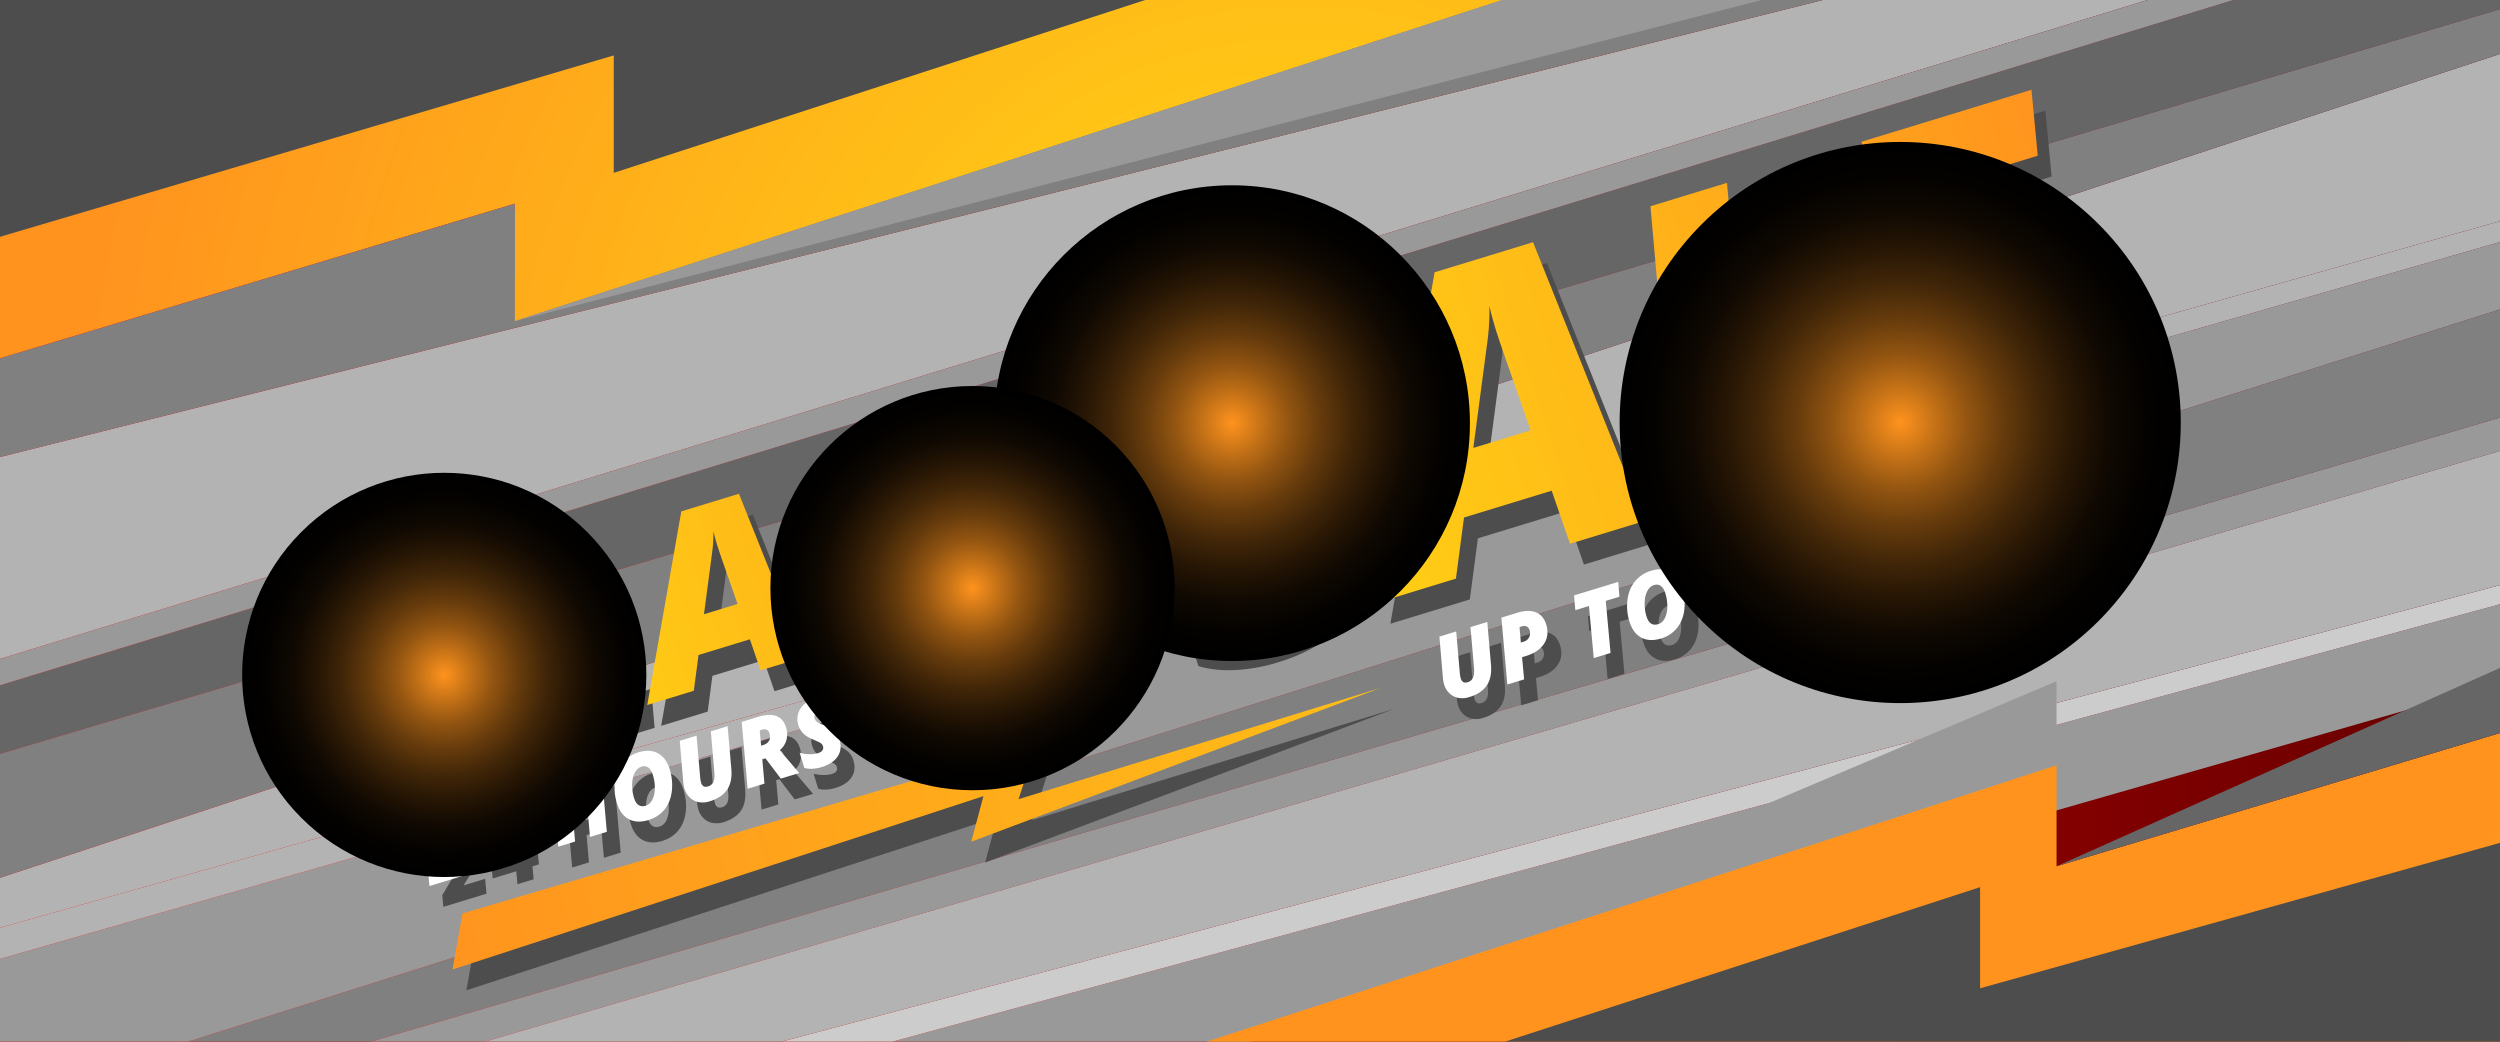 <svg xmlns="http://www.w3.org/2000/svg" xmlns:xlink="http://www.w3.org/1999/xlink" viewBox="0 0 3600 1500"><rect x="0" y="0" width="3600" height="1500" fill="#333333" stroke="none"/><defs><style>.cls-1{isolation:isolate;}.cls-2{fill:url(#linear-gradient);}.cls-11,.cls-12,.cls-14,.cls-3{mix-blend-mode:multiply;}.cls-12,.cls-4{fill:#999;}.cls-14,.cls-5{fill:#666;}.cls-6{fill:#b3b3b3;}.cls-11,.cls-7{fill:gray;}.cls-8{fill:#ccc;}.cls-9{fill:url(#radial-gradient);}.cls-10,.cls-15{fill:#4d4d4d;}.cls-10{mix-blend-mode:overlay;}.cls-13{fill:url(#radial-gradient-2);}.cls-16{fill:url(#linear-gradient-2);}.cls-17{fill:url(#linear-gradient-3);}.cls-18{fill:url(#linear-gradient-4);}.cls-19{fill:url(#linear-gradient-5);}.cls-20{fill:url(#linear-gradient-6);}.cls-21{fill:url(#linear-gradient-7);}.cls-22{fill:#fff;}.cls-23{fill:url(#linear-gradient-8);}.cls-24{fill:url(#linear-gradient-9);}.cls-25{fill:url(#linear-gradient-10);}.cls-26{fill:url(#linear-gradient-11);}.cls-27,.cls-28,.cls-29,.cls-30{mix-blend-mode:screen;}.cls-27{fill:url(#radial-gradient-3);}.cls-28{fill:url(#radial-gradient-4);}.cls-29{fill:url(#radial-gradient-5);}.cls-30{fill:url(#radial-gradient-6);}</style><linearGradient id="linear-gradient" y1="750" x2="3600" y2="750" gradientUnits="userSpaceOnUse"><stop offset="0.07" stop-color="red"/><stop offset="1" stop-color="#600"/></linearGradient><radialGradient id="radial-gradient" cx="1871.95" cy="694.34" r="1757.66" gradientUnits="userSpaceOnUse"><stop offset="0" stop-color="#ffdc12"/><stop offset="1" stop-color="#ff931e"/></radialGradient><radialGradient id="radial-gradient-2" cx="4596.82" cy="2627.2" r="1757.66" xlink:href="#radial-gradient"/><linearGradient id="linear-gradient-2" x1="603.49" y1="1366.17" x2="2983.52" y2="731.9" gradientUnits="userSpaceOnUse"><stop offset="0" stop-color="#ff931e"/><stop offset="1" stop-color="#ffdc12"/></linearGradient><linearGradient id="linear-gradient-3" x1="614.22" y1="980.17" x2="1698.47" y2="597.49" xlink:href="#radial-gradient"/><linearGradient id="linear-gradient-4" x1="617.65" y1="989.89" x2="1701.91" y2="607.21" xlink:href="#radial-gradient"/><linearGradient id="linear-gradient-5" x1="621.05" y1="999.55" x2="1705.32" y2="616.87" xlink:href="#radial-gradient"/><linearGradient id="linear-gradient-6" x1="623.51" y1="1006.52" x2="1707.78" y2="623.84" xlink:href="#radial-gradient"/><linearGradient id="linear-gradient-7" x1="626.73" y1="1015.64" x2="1711" y2="632.96" xlink:href="#radial-gradient"/><linearGradient id="linear-gradient-8" x1="1673.82" y1="739.27" x2="3002.31" y2="308.84" xlink:href="#radial-gradient"/><linearGradient id="linear-gradient-9" x1="1676.12" y1="746.35" x2="3004.6" y2="315.92" xlink:href="#radial-gradient"/><linearGradient id="linear-gradient-10" x1="1677.73" y1="751.33" x2="3006.22" y2="320.9" xlink:href="#radial-gradient"/><linearGradient id="linear-gradient-11" x1="1679.36" y1="756.36" x2="3007.85" y2="325.93" xlink:href="#radial-gradient"/><radialGradient id="radial-gradient-3" cx="1774.15" cy="609.35" r="342.53" gradientUnits="userSpaceOnUse"><stop offset="0" stop-color="#ff931e"/><stop offset="0.12" stop-color="#c77317"/><stop offset="0.24" stop-color="#935511"/><stop offset="0.37" stop-color="#663b0c"/><stop offset="0.5" stop-color="#412608"/><stop offset="0.63" stop-color="#251504"/><stop offset="0.75" stop-color="#100902"/><stop offset="0.88" stop-color="#040200"/><stop offset="1"/></radialGradient><radialGradient id="radial-gradient-4" cx="639.71" cy="971.87" r="291.04" gradientTransform="translate(874.58 -167.69) rotate(45)" xlink:href="#radial-gradient-3"/><radialGradient id="radial-gradient-5" cx="1400.44" cy="846.89" r="291.04" xlink:href="#radial-gradient-3"/><radialGradient id="radial-gradient-6" cx="2736.3" cy="608.44" r="404.03" gradientTransform="translate(1231.68 -1756.65) rotate(45)" xlink:href="#radial-gradient-3"/></defs><g class="cls-1"><g id="Capa_2" data-name="Capa 2"><g id="Layer_1" data-name="Layer 1"><rect class="cls-2" width="3600" height="1500"/><g class="cls-3"><polygon class="cls-4" points="3600 870.11 3600 983.86 1800 1500 1284.96 1500 3600 870.11"/><polygon class="cls-5" points="3600 0 3600 13.09 0 1085.62 0 986.81 3216.23 0 3600 0"/><polygon class="cls-6" points="3092.38 0 0 948.81 0 658.12 2624.75 0 3092.38 0"/><polygon class="cls-4" points="3216.23 0 0 986.81 0 948.81 3092.38 0 3216.23 0"/><polygon class="cls-7" points="2624.75 0 0 658.12 0 516.14 1800 0 2624.75 0"/><polygon class="cls-8" points="3600 842.57 3600 870.11 1284.96 1500 1125.28 1500 3600 842.57"/><polygon class="cls-6" points="3600 77.66 0 1264.02 0 1335.97 3600 318.42 3600 77.66"/><polygon class="cls-7" points="3600 445.61 3600 601.35 534.13 1500 270.73 1500 3600 445.61"/><polygon class="cls-4" points="3600 601.35 3600 649.35 698.22 1500 534.13 1500 3600 601.35"/><polygon class="cls-6" points="3600 649.35 3600 842.57 1125.28 1500 698.22 1500 3600 649.35"/><polygon class="cls-4" points="3600 348.56 3600 445.61 270.73 1500 0 1500 0 1380.85 3600 348.56"/><polygon class="cls-7" points="3600 13.09 0 1085.62 0 1264.02 3600 77.66 3600 13.09"/><polygon class="cls-6" points="3600 318.42 0 1335.97 0 1380.85 3600 348.56 3600 318.42"/></g><polygon class="cls-9" points="741.42 462.37 741.42 293.26 0 515.96 0 0 2163.17 0 741.42 462.37"/><polygon class="cls-10" points="883.81 248.89 883.81 79.78 0 340.99 0 0 1649.12 0 883.81 248.89"/><polygon class="cls-11" points="0 515.96 741.43 397.88 741.43 293.26 0 515.96"/><polygon class="cls-12" points="741.43 462.37 2536.82 0 2163.17 0 741.43 462.37"/><polygon class="cls-13" points="3600 1055.61 3600 1500 1736.89 1500 2961.42 1101.77 2961.42 1247.42 3600 1055.61"/><polygon class="cls-10" points="3600 1213.7 3600 1500 2167.1 1500 2851.33 1277.48 2851.33 1423.13 3600 1213.7"/><polygon class="cls-14" points="2961.42 1247.42 3600 961.75 3600 1055.61 2961.42 1247.42"/><polygon class="cls-12" points="2961.42 1101.77 2961.42 980.88 1736.89 1500 2961.42 1101.77"/><g class="cls-3"><polygon class="cls-15" points="2008.5 1020.47 1486.71 1180.81 1512.57 1101.47 685.94 1345.37 671.57 1426.05 1436.18 1176.45 1418.59 1242.05 2008.5 1020.47"/><path class="cls-15" d="M671.69,1130.91l-64.52,19.73L584.4,893.78,726.65,850.3,731.59,906l-77.73,23.76,4.51,49,72-22,4.7,56.13-72.28,22.09Z"/><path class="cls-15" d="M799.42,1091.86,776.65,835l64.53-19.73,17.89,200.78L937.79,992l4.87,56.08Z"/><path class="cls-15" d="M1099.8,950.58l-73.93,22.61-6.8,51.52-67,20.48,49-278.8,83-25.38,94.06,235.06-62.87,19.23Zm-66.07-36.1,48.35-14.78-24.2-69.11-4.66-14.09q-3.79-12.37-6-21.82a189.63,189.63,0,0,1-1.7,30.47Z"/><path class="cls-15" d="M1339,845.87q11.19,36.64-6.83,64.44t-61.43,41.06a147.52,147.52,0,0,1-35.56,6.45,93.59,93.59,0,0,1-31.5-3.27L1186,896.79a151.05,151.05,0,0,0,36.26,5q19.73.47,34.24-4,12.21-3.72,16.92-10.76t1.83-16.44a18.79,18.79,0,0,0-4.52-7.73,36.1,36.1,0,0,0-8-6q-4.82-2.76-24.69-11.13-24-9.6-37.74-23.11a76.7,76.7,0,0,1-19.6-32.8q-6.6-21.62-1.07-42.17T1202,711.54q16.82-15.51,41.24-23,39.43-12.06,76.36-4l-7.29,55.82q-32.67-5.88-52.47.16-10.56,3.24-14.84,9.59t-1.55,15.28a25,25,0,0,0,10.14,13.41q7.67,5.33,26.77,12.29,23.85,8.41,38.11,21.37T1339,845.87Z"/><path class="cls-15" d="M1577.51,854,1513,873.7,1503.54,769l-57.1,17.46,9.12,104.76L1391,911l-22.77-256.86,64.53-19.72,8.86,95.09,57.43-17.56-8.87-95.09,64.69-19.78Z"/><path class="cls-15" d="M700.59,1286.88l-62.19,19-1.56-16.85,21.64-36.11q11.16-18.37,8.51-27a6.25,6.25,0,0,0-3-4.06,6,6,0,0,0-4.54-.27q-7.43,2.28-14.61,14.41l-16.39-12.44q10.29-18.1,29.29-23.91,11.32-3.47,20.14.58t12,14.55a33.15,33.15,0,0,1,0,19.28q-2.88,9.89-12.48,25.13L668.08,1274l.23.74,30.32-9.27Z"/><path class="cls-15" d="M776,1244.68l-9.28,2.84,1.7,18.63-23.32,7.13-1.64-18.65-34,10.39-1.69-16.81,29.69-71.52,22.27-6.81,5.22,58.21,9.22-2.82Zm-34.35-9.45L741,1222.3q-.22-7.17-.28-14.2l-.55.17a62.39,62.39,0,0,1-3.8,12.8l-7.66,18.11Z"/><path class="cls-15" d="M893.83,1227.8l-24.19,7.4L866.1,1196l-21.41,6.54,3.41,39.28-24.19,7.4-8.54-96.31,24.2-7.4,3.32,35.66,21.53-6.58-3.32-35.66,24.25-7.42Z"/><path class="cls-15" d="M939.74,1113.29q16.1-4.92,27.84,1.53t16.78,22.92a75.63,75.63,0,0,1,3,32q-2,15.52-10.59,26.1t-22.9,15q-16.65,5.1-28.53-1.35t-16.9-22.85a74.12,74.12,0,0,1-2.84-32.08q2.18-15.69,11-26.26A47.14,47.14,0,0,1,939.74,1113.29ZM960,1145.46q-2.16-7.05-6.35-10.14t-9.82-1.36q-6.12,1.88-9.67,8.64t-3.83,16.8A60.71,60.71,0,0,0,933,1179q4.57,15,16.95,11.18,5.88-1.79,9.36-8.47A36.8,36.8,0,0,0,963,1165.4,63.18,63.18,0,0,0,960,1145.46Z"/><path class="cls-15" d="M1067.77,1075.7l5.32,61.44q1.67,18.49-6.06,30T1041.66,1184A31.81,31.81,0,0,1,1026,1185a25.08,25.08,0,0,1-12.69-6.54,28.69,28.69,0,0,1-7.62-12.63,45.86,45.86,0,0,1-1.69-8.2l-5.15-60.88,24.19-7.4,5.21,60.18a37.9,37.9,0,0,0,1.31,7.38q2.4,7.86,9.89,5.57a11.7,11.7,0,0,0,7.9-6.78q2.1-5,1.31-13.76l-5.07-58.87Z"/><path class="cls-15" d="M1117.72,1123.35l3.08,35.06-24.2,7.4-8.53-96.31,23.94-7.32q15.6-4.77,25.78-1.12t14,16.09a33.19,33.19,0,0,1,.75,18.18,29.1,29.1,0,0,1-9.71,14.94l23.62,27.69,4.29,5.19-26.36,8L1122.24,1122Zm-1.71-19.57,3.15-1q5.88-1.8,8.31-6.23t.58-10.49a8,8,0,0,0-3.92-5.2q-2.75-1.35-6.83-.11l-3.28,1Z"/><path class="cls-15" d="M1228.88,1095q4.2,13.73-2.56,24.16t-23,15.4A55.48,55.48,0,0,1,1190,1137a35.06,35.06,0,0,1-11.81-1.22l-6.62-21.66a56.34,56.34,0,0,0,13.6,1.86,40.7,40.7,0,0,0,12.84-1.48c3-.94,5.16-2.28,6.34-4a6.93,6.93,0,0,0,.69-6.17,7,7,0,0,0-1.7-2.89,13.4,13.4,0,0,0-3-2.27q-1.82-1-9.26-4.17-9-3.6-14.15-8.66a28.69,28.69,0,0,1-7.35-12.31,27.73,27.73,0,0,1,8-29.33A39.43,39.43,0,0,1,1193,1036a56,56,0,0,1,28.64-1.51l-2.74,20.93q-12.24-2.22-19.67.06c-2.64.81-4.5,2-5.56,3.59a6.41,6.41,0,0,0-.59,5.73,9.43,9.43,0,0,0,3.8,5,48.23,48.23,0,0,0,10,4.61,41.47,41.47,0,0,1,14.29,8A27.32,27.32,0,0,1,1228.88,1095Z"/><path class="cls-15" d="M1306.68,1001.1q16.08-4.9,27.84,1.54t16.78,22.92a75.76,75.76,0,0,1,3,32q-2,15.53-10.6,26.11a46,46,0,0,1-22.9,14.95q-16.63,5.09-28.52-1.36t-16.9-22.84a74,74,0,0,1-2.84-32.09q2.17-15.68,11-26.25A47.26,47.26,0,0,1,1306.68,1001.1Zm20.25,32.18c-1.43-4.71-3.55-8.08-6.34-10.14s-6.07-2.51-9.83-1.36q-6.12,1.88-9.67,8.64t-3.83,16.8a60.62,60.62,0,0,0,2.64,19.56q4.57,15,16.95,11.19,5.88-1.8,9.35-8.47t3.68-16.29A63.16,63.16,0,0,0,1326.93,1033.28Z"/><path class="cls-15" d="M1454.26,1056.46l-28.16,8.61-37.33-58.14-.49.15q3.71,18.55,4.38,26.94l3.56,40.19-21.54,6.58-8.54-96.31,28.16-8.61,36.29,55.42.56-.17q-2.67-15.15-3.49-24l-3.47-40.34,21.53-6.59Z"/><path class="cls-15" d="M1474.8,1050.18l-8.54-96.31,24.19-7.39,6.72,75.28,29.51-9,1.83,21Z"/><path class="cls-15" d="M1562.77,961l9-39.44,27-8.25-20.93,67,3.24,37.37-24.2,7.4-3.3-37.36L1522,936.83,1547,929.2Z"/><path class="cls-15" d="M2161.71,925.57,2167,987q1.66,18.5-6.06,30t-25.37,16.86a31.92,31.92,0,0,1-15.67,1.07,25.08,25.08,0,0,1-12.69-6.54,28.58,28.58,0,0,1-7.61-12.63,45.12,45.12,0,0,1-1.7-8.21l-5.15-60.87,24.19-7.4,5.21,60.18a38.45,38.45,0,0,0,1.31,7.39q2.4,7.84,9.89,5.56a11.7,11.7,0,0,0,7.9-6.78q2.1-5,1.31-13.76L2137.52,933Z"/><path class="cls-15" d="M2246.54,929.27q4.77,15.6-3.13,27.72t-26.34,17.76l-5.32,1.63,3,31.9-24.2,7.4L2182,919.37l23.08-7.06q16-4.9,26.74-.5T2246.54,929.27Zm-36.51,26,3.9-1.19a12.6,12.6,0,0,0,8-6.4,13.32,13.32,0,0,0,.65-10.25,8.28,8.28,0,0,0-4-5.19,8.64,8.64,0,0,0-6.81-.36l-3.65,1.12Z"/><path class="cls-15" d="M2339.18,970.24l-24.2,7.39-6.88-75-19.62,6-1.84-21.29,63.61-19.45,1.72,21.33-19.68,6Z"/><path class="cls-15" d="M2397.71,851.86q16.1-4.9,27.84,1.54t16.78,22.92a75.6,75.6,0,0,1,3.05,32q-2,15.53-10.59,26.11a46,46,0,0,1-22.9,15q-16.65,5.08-28.53-1.36t-16.9-22.85a74,74,0,0,1-2.84-32.08q2.18-15.69,11-26.25A47.16,47.16,0,0,1,2397.71,851.86ZM2418,884q-2.16-7-6.35-10.13t-9.82-1.36q-6.14,1.86-9.68,8.64T2388.3,898a60.65,60.65,0,0,0,2.63,19.56q4.58,15,17,11.19,5.88-1.8,9.35-8.48t3.68-16.28A63.49,63.49,0,0,0,2418,884Z"/><path class="cls-15" d="M2519,850.44q11.19-3.42,20.38,1.72t12.95,17.45q4.93,16.15-2.35,28t-26.16,17.57a85.05,85.05,0,0,1-15.54,3.26q-7.56.83-11.64-.57l-6.13-20a45.93,45.93,0,0,0,12.53.93,49.56,49.56,0,0,0,11.87-1.9q17.13-5.24,13.51-17.12A10.43,10.43,0,0,0,2523,873q-4-1.95-9.34-.32a41.89,41.89,0,0,0-6.68,2.72,37.75,37.75,0,0,0-5.28,3.1l-9.29-3.39-.86-50.41,50.31-15.38,1.9,21.27-29.15,8.91-.15,12.57A43.9,43.9,0,0,1,2519,850.44Z"/><path class="cls-15" d="M2623.1,816.92q5.64,18.45,4.75,34.37T2620,877.55a34.78,34.78,0,0,1-19.24,14.07q-13,4-22.06-1.78t-13.48-20.17a102.28,102.28,0,0,1-4.83-34.62q.75-16.37,7.68-26.87a34.32,34.32,0,0,1,19.19-14.26,26.71,26.71,0,0,1,15.45-.5,25.64,25.64,0,0,1,12.3,8.05A41.74,41.74,0,0,1,2623.1,816.92Zm-32.67-2.6q-3.41,1-4.7,8.95a74.19,74.19,0,0,0-.18,19.14,106.47,106.47,0,0,0,3.94,20.38,23.81,23.81,0,0,0,3.25,7.32,3.76,3.76,0,0,0,4.45,1.28q3.58-1.1,5.11-7.95t.61-18.15a101.26,101.26,0,0,0-4-21.5,23.94,23.94,0,0,0-3.64-7.79A4.21,4.21,0,0,0,2590.43,814.32Z"/><path class="cls-15" d="M2673.75,789.39a51.12,51.12,0,0,1,2.23,19.82,32.61,32.61,0,0,1-5.69,16.32,24,24,0,0,1-12.8,9.16q-9.84,3-16.31-.66t-9.4-13.27a54,54,0,0,1-2.51-20.17,30.56,30.56,0,0,1,5.56-16,24.92,24.92,0,0,1,13.27-9.13q9.11-2.79,15.94.88T2673.75,789.39Zm43.06-33.53-39.23,110.91-18.37,5.62,39.72-111.06ZM2651,791c-2.06.63-3.2,3.46-3.4,8.48a46.73,46.73,0,0,0,2.16,15.58c1.06,3.47,2.68,4.86,4.87,4.19s3.3-3.49,3.45-8.53a47.88,47.88,0,0,0-2.21-15.52,8.44,8.44,0,0,0-1.94-3.71A2.85,2.85,0,0,0,2651,791Zm94.34,16.22a51.46,51.46,0,0,1,2.25,19.75,32.22,32.22,0,0,1-5.7,16.32A24,24,0,0,1,2729,852.4q-9.84,3-16.3-.63t-9.39-13.23a54,54,0,0,1-2.51-20.17,30.64,30.64,0,0,1,5.56-16,25,25,0,0,1,13.27-9.14q9.11-2.78,15.94.88T2745.29,807.17Zm-22.8,1.56q-3.09.94-3.4,8.48a46.73,46.73,0,0,0,2.16,15.58q1.59,5.19,4.87,4.19c2.15-.65,3.3-3.5,3.45-8.53a47.94,47.94,0,0,0-2.21-15.53,8.49,8.49,0,0,0-2-3.73A2.85,2.85,0,0,0,2722.49,808.73Z"/><path class="cls-15" d="M2820.15,722.71q16.08-4.92,27.84,1.54t16.78,22.91a75.82,75.82,0,0,1,3.05,32q-2,15.52-10.59,26.11a46.07,46.07,0,0,1-22.9,15q-16.65,5.09-28.53-1.36T2788.9,796a74,74,0,0,1-2.84-32.08q2.18-15.69,11-26.25A47.23,47.23,0,0,1,2820.15,722.71Zm20.25,32.17q-2.15-7.05-6.34-10.14t-9.82-1.36q-6.13,1.88-9.68,8.64t-3.83,16.8a60.72,60.72,0,0,0,2.64,19.57q4.58,15,17,11.19,5.88-1.8,9.35-8.48t3.68-16.28A63.22,63.22,0,0,0,2840.4,754.88Z"/><path class="cls-15" d="M2912.35,795l-24.2,7.4-8.54-96.31L2933,689.78l1.85,20.88-29.14,8.91,1.69,18.37,27-8.25,1.76,21L2909,759Z"/><path class="cls-15" d="M2984.43,773l-24.19,7.4-8.54-96.31L3005,667.74l1.85,20.88-29.14,8.91,1.69,18.37,27-8.25,1.77,21-27.1,8.29Z"/><path class="cls-15" d="M1956.69,773.7q19.13,62.55-11.66,110t-104.9,70.13a252.14,252.14,0,0,1-60.72,11q-29.73,1.54-53.79-5.59l-30.15-98.63q28.24,7.7,61.91,8.49t58.48-6.78q20.85-6.37,28.89-18.39t3.13-28.07a32.25,32.25,0,0,0-7.74-13.2,61.42,61.42,0,0,0-13.63-10.31q-8.22-4.73-42.17-19-41.05-16.41-64.44-39.46t-33.46-56q-11.3-36.92-1.83-72t38.17-61.59q28.73-26.49,70.43-39.25,67.35-20.6,130.39-6.89l-12.45,95.32q-55.77-10.05-89.59.28-18,5.51-25.34,16.37t-2.66,26.08q4.21,13.81,17.32,22.9t45.71,21q40.74,14.36,65.08,36.49T1956.69,773.7Z"/><path class="cls-15" d="M2254.41,736.6l-126.24,38.6-11.62,88-114.41,35,83.7-476.09,141.74-43.34,160.62,401.4L2280.84,813ZM2141.58,675l82.57-25.25-41.32-118-8-24.06q-6.46-21.13-10.16-37.26a324.1,324.1,0,0,1-2.89,52Z"/><path class="cls-15" d="M2435.55,765.65,2396.66,327l110.19-33.69,30.56,342.86,134.42-41.09,8.32,95.75Z"/><path class="cls-15" d="M2984.21,597.91l-244.6,74.78-38.88-438.62,244.6-74.78,9,94.93-134.41,41.1,6.56,68.86,125.13-38.25,7,95.53L2833.5,459.72l7.71,82.68,134.43-41.09Z"/></g><polygon class="cls-16" points="1988.5 990.47 1466.71 1150.81 1492.57 1071.47 665.94 1315.37 651.57 1396.05 1416.18 1146.45 1398.59 1212.05 1988.5 990.47"/><path class="cls-17" d="M651.69,1100.91l-64.52,19.73L564.4,863.78,706.65,820.3,711.59,876l-77.73,23.76,4.51,49,72-22,4.7,56.13-72.28,22.09Z"/><path class="cls-18" d="M779.42,1061.86,756.65,805l64.53-19.73,17.89,200.78L917.79,962l4.87,56.08Z"/><path class="cls-19" d="M1079.8,920.58l-73.93,22.61-6.8,51.52-67,20.48,49-278.8,83-25.38,94.06,235.06-62.87,19.23Zm-66.07-36.1,48.35-14.78-24.2-69.11-4.66-14.09q-3.79-12.37-6-21.82a189.63,189.63,0,0,1-1.7,30.47Z"/><path class="cls-20" d="M1319,815.87q11.19,36.64-6.83,64.44t-61.43,41.06a147.52,147.52,0,0,1-35.56,6.45,93.59,93.59,0,0,1-31.5-3.27L1166,866.79a151.05,151.05,0,0,0,36.26,5q19.73.47,34.24-4,12.21-3.72,16.92-10.76t1.83-16.44a18.79,18.79,0,0,0-4.52-7.73,36.1,36.1,0,0,0-8-6q-4.82-2.76-24.69-11.13-24-9.6-37.74-23.11a76.7,76.7,0,0,1-19.6-32.8q-6.6-21.62-1.07-42.17T1182,681.54q16.82-15.51,41.24-23,39.43-12.06,76.36-4l-7.29,55.82q-32.67-5.88-52.47.16-10.56,3.24-14.84,9.59t-1.55,15.28a25,25,0,0,0,10.14,13.41q7.67,5.33,26.77,12.29,23.85,8.41,38.11,21.37T1319,815.87Z"/><path class="cls-21" d="M1557.51,824,1493,843.7,1483.54,739l-57.1,17.46,9.12,104.76L1371,881l-22.77-256.86,64.53-19.72,8.86,95.09,57.43-17.56-8.87-95.09,64.69-19.78Z"/><path class="cls-22" d="M680.59,1256.88l-62.19,19-1.56-16.85,21.64-36.11q11.16-18.37,8.51-27a6.25,6.25,0,0,0-3-4.06,6,6,0,0,0-4.54-.27q-7.43,2.28-14.61,14.41l-16.39-12.44q10.29-18.1,29.29-23.91,11.32-3.47,20.14.58t12,14.55a33.15,33.15,0,0,1,0,19.28q-2.88,9.89-12.48,25.13L648.08,1244l.23.74,30.32-9.27Z"/><path class="cls-22" d="M756,1214.68l-9.28,2.84,1.7,18.63-23.32,7.13-1.64-18.65-34,10.39-1.69-16.81,29.69-71.52,22.27-6.81,5.22,58.21,9.22-2.82Zm-34.35-9.45L721,1192.3q-.22-7.17-.28-14.2l-.55.17a62.39,62.39,0,0,1-3.8,12.8l-7.66,18.11Z"/><path class="cls-22" d="M873.83,1197.8l-24.19,7.4L846.1,1166l-21.41,6.54,3.41,39.28-24.19,7.4-8.54-96.31,24.2-7.4,3.32,35.66,21.53-6.58-3.32-35.66,24.25-7.42Z"/><path class="cls-22" d="M919.74,1083.29q16.1-4.92,27.84,1.53t16.78,22.92a75.63,75.63,0,0,1,3,32q-2,15.52-10.59,26.1t-22.9,15q-16.65,5.1-28.53-1.35t-16.9-22.85a74.12,74.12,0,0,1-2.84-32.08q2.18-15.69,11-26.26A47.14,47.14,0,0,1,919.74,1083.29ZM940,1115.46q-2.16-7.05-6.35-10.14t-9.82-1.36q-6.12,1.88-9.67,8.64t-3.83,16.8A60.71,60.71,0,0,0,913,1149q4.57,15,16.95,11.18,5.88-1.79,9.36-8.47A36.8,36.8,0,0,0,943,1135.4,63.18,63.18,0,0,0,940,1115.46Z"/><path class="cls-22" d="M1047.77,1045.7l5.32,61.44q1.67,18.49-6.06,30T1021.66,1154A31.81,31.81,0,0,1,1006,1155a25.08,25.08,0,0,1-12.69-6.54,28.69,28.69,0,0,1-7.62-12.63,45.86,45.86,0,0,1-1.69-8.2l-5.15-60.88,24.19-7.4,5.21,60.18a37.9,37.9,0,0,0,1.31,7.38q2.4,7.86,9.89,5.57a11.7,11.7,0,0,0,7.9-6.78q2.1-5,1.31-13.76l-5.07-58.87Z"/><path class="cls-22" d="M1097.72,1093.35l3.08,35.06-24.2,7.4-8.53-96.31,23.94-7.32q15.6-4.77,25.78-1.12t14,16.09a33.19,33.19,0,0,1,.75,18.18,29.1,29.1,0,0,1-9.71,14.94l23.62,27.69,4.29,5.19-26.36,8L1102.24,1092Zm-1.71-19.57,3.15-1q5.88-1.8,8.31-6.23t.58-10.49a8,8,0,0,0-3.92-5.2q-2.75-1.35-6.83-.11l-3.28,1Z"/><path class="cls-22" d="M1208.88,1065q4.2,13.73-2.56,24.16t-23,15.4A55.48,55.48,0,0,1,1170,1107a35.06,35.06,0,0,1-11.81-1.22l-6.62-21.66a56.34,56.34,0,0,0,13.6,1.86,40.7,40.7,0,0,0,12.84-1.48c3-.94,5.16-2.28,6.34-4a6.93,6.93,0,0,0,.69-6.17,7,7,0,0,0-1.7-2.89,13.4,13.4,0,0,0-3-2.27q-1.82-1-9.26-4.17-9-3.6-14.15-8.66a28.69,28.69,0,0,1-7.35-12.31,27.73,27.73,0,0,1,8-29.33A39.43,39.43,0,0,1,1173,1006a56,56,0,0,1,28.64-1.51l-2.74,20.93q-12.24-2.22-19.67.06c-2.64.81-4.5,2-5.56,3.59a6.41,6.41,0,0,0-.59,5.73,9.43,9.43,0,0,0,3.8,5,48.23,48.23,0,0,0,10,4.61,41.47,41.47,0,0,1,14.29,8A27.32,27.32,0,0,1,1208.88,1065Z"/><path class="cls-22" d="M1286.68,971.1q16.08-4.9,27.84,1.54t16.78,22.92a75.76,75.76,0,0,1,3,32q-2,15.53-10.6,26.11a46,46,0,0,1-22.9,14.95q-16.63,5.09-28.52-1.36t-16.9-22.84a74,74,0,0,1-2.84-32.09q2.17-15.67,11-26.25A47.26,47.26,0,0,1,1286.68,971.1Zm20.25,32.18c-1.43-4.71-3.55-8.08-6.34-10.14s-6.07-2.51-9.83-1.36q-6.12,1.88-9.67,8.64t-3.83,16.8a60.62,60.62,0,0,0,2.64,19.56q4.57,15,16.95,11.19,5.88-1.8,9.35-8.47t3.68-16.29A63.16,63.16,0,0,0,1306.93,1003.28Z"/><path class="cls-22" d="M1434.26,1026.46l-28.16,8.61-37.33-58.14-.49.15q3.71,18.55,4.38,26.94l3.56,40.19-21.54,6.58-8.54-96.31,28.16-8.61,36.29,55.42.56-.17q-2.67-15.15-3.49-24l-3.47-40.34,21.53-6.59Z"/><path class="cls-22" d="M1454.8,1020.18l-8.54-96.31,24.19-7.39,6.72,75.28,29.51-9,1.83,21Z"/><path class="cls-22" d="M1542.77,931l9-39.44,27-8.25-20.93,67,3.24,37.37-24.2,7.4-3.3-37.36L1502,906.83,1527,899.2Z"/><path class="cls-22" d="M2141.71,895.57,2147,957q1.66,18.5-6.06,30t-25.37,16.86a31.92,31.92,0,0,1-15.67,1.07,25.08,25.08,0,0,1-12.69-6.54,28.58,28.58,0,0,1-7.61-12.63,45.12,45.12,0,0,1-1.7-8.21l-5.15-60.87,24.19-7.4,5.21,60.18a38.45,38.45,0,0,0,1.31,7.39q2.4,7.84,9.89,5.56a11.7,11.7,0,0,0,7.9-6.78q2.1-5,1.31-13.76L2117.52,903Z"/><path class="cls-22" d="M2226.54,899.27q4.77,15.6-3.13,27.72t-26.34,17.76l-5.32,1.63,3,31.9-24.2,7.4L2162,889.37l23.08-7.06q16-4.9,26.74-.5T2226.54,899.27Zm-36.51,26,3.9-1.19a12.6,12.6,0,0,0,8-6.4,13.32,13.32,0,0,0,.65-10.25,8.28,8.28,0,0,0-4-5.19,8.64,8.64,0,0,0-6.81-.36l-3.65,1.12Z"/><path class="cls-22" d="M2319.18,940.24l-24.2,7.39-6.88-75-19.62,6-1.84-21.29,63.61-19.45,1.72,21.33-19.68,6Z"/><path class="cls-22" d="M2377.71,821.86q16.1-4.9,27.84,1.54t16.78,22.92a75.6,75.6,0,0,1,3.05,32q-2,15.53-10.59,26.11a46,46,0,0,1-22.9,15q-16.65,5.08-28.53-1.36t-16.9-22.85a74,74,0,0,1-2.84-32.08q2.18-15.69,11-26.25A47.16,47.16,0,0,1,2377.71,821.86ZM2398,854q-2.16-7-6.35-10.13t-9.82-1.36q-6.14,1.86-9.68,8.64T2368.3,868a60.65,60.65,0,0,0,2.63,19.56q4.58,15,17,11.19,5.88-1.8,9.35-8.48t3.68-16.28A63.49,63.49,0,0,0,2398,854Z"/><path class="cls-22" d="M2499,820.44q11.19-3.42,20.38,1.72t12.95,17.45q4.93,16.15-2.35,28t-26.16,17.57a85.05,85.05,0,0,1-15.54,3.26q-7.56.83-11.64-.57l-6.13-20a45.93,45.93,0,0,0,12.53.93,49.56,49.56,0,0,0,11.87-1.9q17.13-5.24,13.51-17.12A10.43,10.43,0,0,0,2503,843q-4-1.95-9.34-.32a41.89,41.89,0,0,0-6.68,2.72,37.75,37.75,0,0,0-5.28,3.1l-9.29-3.39-.86-50.41,50.31-15.38,1.9,21.27-29.15,8.91-.15,12.57A43.9,43.9,0,0,1,2499,820.44Z"/><path class="cls-22" d="M2603.1,786.92q5.64,18.45,4.75,34.37T2600,847.55a34.78,34.78,0,0,1-19.24,14.07q-13,4-22.06-1.78t-13.48-20.17a102.28,102.28,0,0,1-4.83-34.62q.75-16.37,7.68-26.87a34.32,34.32,0,0,1,19.19-14.26,26.71,26.71,0,0,1,15.45-.5,25.64,25.64,0,0,1,12.3,8.05A41.74,41.74,0,0,1,2603.1,786.92Zm-32.67-2.6q-3.41,1-4.7,8.95a74.19,74.19,0,0,0-.18,19.14,106.47,106.47,0,0,0,3.94,20.38,23.81,23.81,0,0,0,3.25,7.32,3.76,3.76,0,0,0,4.45,1.28q3.58-1.1,5.11-7.95t.61-18.15a101.26,101.26,0,0,0-4-21.5,23.94,23.94,0,0,0-3.64-7.79A4.21,4.21,0,0,0,2570.43,784.32Z"/><path class="cls-22" d="M2653.75,759.39a51.12,51.12,0,0,1,2.23,19.82,32.61,32.61,0,0,1-5.69,16.32,24,24,0,0,1-12.8,9.16q-9.84,3-16.31-.66t-9.4-13.27a54,54,0,0,1-2.51-20.17,30.56,30.56,0,0,1,5.56-16,24.92,24.92,0,0,1,13.27-9.13q9.11-2.79,15.94.88T2653.75,759.39Zm43.06-33.53-39.23,110.91-18.37,5.62,39.72-111.06ZM2631,761c-2.06.63-3.2,3.46-3.4,8.48a46.73,46.73,0,0,0,2.16,15.58c1.06,3.47,2.68,4.86,4.87,4.19s3.3-3.49,3.45-8.53a47.88,47.88,0,0,0-2.21-15.52,8.44,8.44,0,0,0-1.94-3.71A2.85,2.85,0,0,0,2631,761Zm94.34,16.22a51.46,51.46,0,0,1,2.25,19.75,32.22,32.22,0,0,1-5.7,16.32A24,24,0,0,1,2709,822.4q-9.84,3-16.3-.63t-9.39-13.23a54,54,0,0,1-2.51-20.17,30.64,30.64,0,0,1,5.56-16,25,25,0,0,1,13.27-9.14q9.11-2.78,15.94.88T2725.29,777.17Zm-22.8,1.56q-3.09.94-3.4,8.48a46.73,46.73,0,0,0,2.16,15.58q1.59,5.19,4.87,4.19c2.15-.65,3.3-3.5,3.45-8.53a47.94,47.94,0,0,0-2.21-15.53,8.49,8.49,0,0,0-2-3.73A2.85,2.85,0,0,0,2702.49,778.73Z"/><path class="cls-22" d="M2800.15,692.71q16.08-4.92,27.84,1.54t16.78,22.91a75.82,75.82,0,0,1,3.05,32q-2,15.52-10.59,26.11a46.07,46.07,0,0,1-22.9,15q-16.65,5.09-28.53-1.36T2768.9,766a74,74,0,0,1-2.84-32.08q2.18-15.69,11-26.25A47.23,47.23,0,0,1,2800.15,692.71Zm20.25,32.17q-2.15-7.05-6.34-10.14t-9.82-1.36q-6.13,1.88-9.68,8.64t-3.83,16.8a60.72,60.72,0,0,0,2.64,19.57q4.58,15,17,11.19,5.88-1.8,9.35-8.48t3.68-16.28A63.22,63.22,0,0,0,2820.4,724.88Z"/><path class="cls-22" d="M2892.35,765l-24.2,7.4-8.54-96.31L2913,659.78l1.85,20.88-29.14,8.91,1.69,18.37,27-8.25,1.76,21L2889,729Z"/><path class="cls-22" d="M2964.43,743l-24.19,7.4-8.54-96.31L2985,637.74l1.85,20.88-29.14,8.91,1.69,18.37,27-8.25,1.77,21-27.1,8.29Z"/><path class="cls-23" d="M1936.69,743.7q19.13,62.55-11.66,110t-104.9,70.13a252.14,252.14,0,0,1-60.72,11q-29.73,1.54-53.79-5.59l-30.15-98.63q28.24,7.7,61.91,8.49t58.48-6.78q20.85-6.37,28.89-18.39t3.13-28.07a32.25,32.25,0,0,0-7.74-13.2,61.42,61.42,0,0,0-13.63-10.31q-8.22-4.73-42.17-19-41.05-16.41-64.44-39.46t-33.46-56q-11.3-36.92-1.83-72t38.17-61.59q28.73-26.49,70.43-39.25,67.35-20.6,130.39-6.89l-12.45,95.32q-55.77-10.05-89.59.28-18,5.51-25.34,16.37t-2.66,26.08q4.21,13.81,17.32,22.9t45.71,21q40.74,14.36,65.08,36.49T1936.69,743.7Z"/><path class="cls-24" d="M2234.41,706.6l-126.24,38.6-11.62,88-114.41,35,83.7-476.09,141.74-43.34,160.62,401.4L2260.84,783ZM2121.58,645l82.57-25.25-41.32-118-8-24.06q-6.46-21.13-10.16-37.26a324.1,324.1,0,0,1-2.89,52Z"/><path class="cls-25" d="M2415.55,735.65,2376.66,297l110.19-33.69,30.56,342.86,134.42-41.09,8.32,95.75Z"/><path class="cls-26" d="M2964.21,567.91l-244.6,74.78-38.88-438.62,244.6-74.78,9,94.93-134.41,41.1,6.56,68.86,125.13-38.25,7,95.53L2813.5,429.72l7.71,82.68,134.43-41.09Z"/><circle class="cls-27" cx="1774.15" cy="609.35" r="342.53"/><circle class="cls-28" cx="639.71" cy="971.87" r="291.04" transform="translate(-499.85 737) rotate(-45)"/><circle class="cls-29" cx="1400.44" cy="846.89" r="291.04"/><circle class="cls-30" cx="2736.3" cy="608.44" r="404.03" transform="translate(371.21 2113.07) rotate(-45)"/></g></g></g></svg>